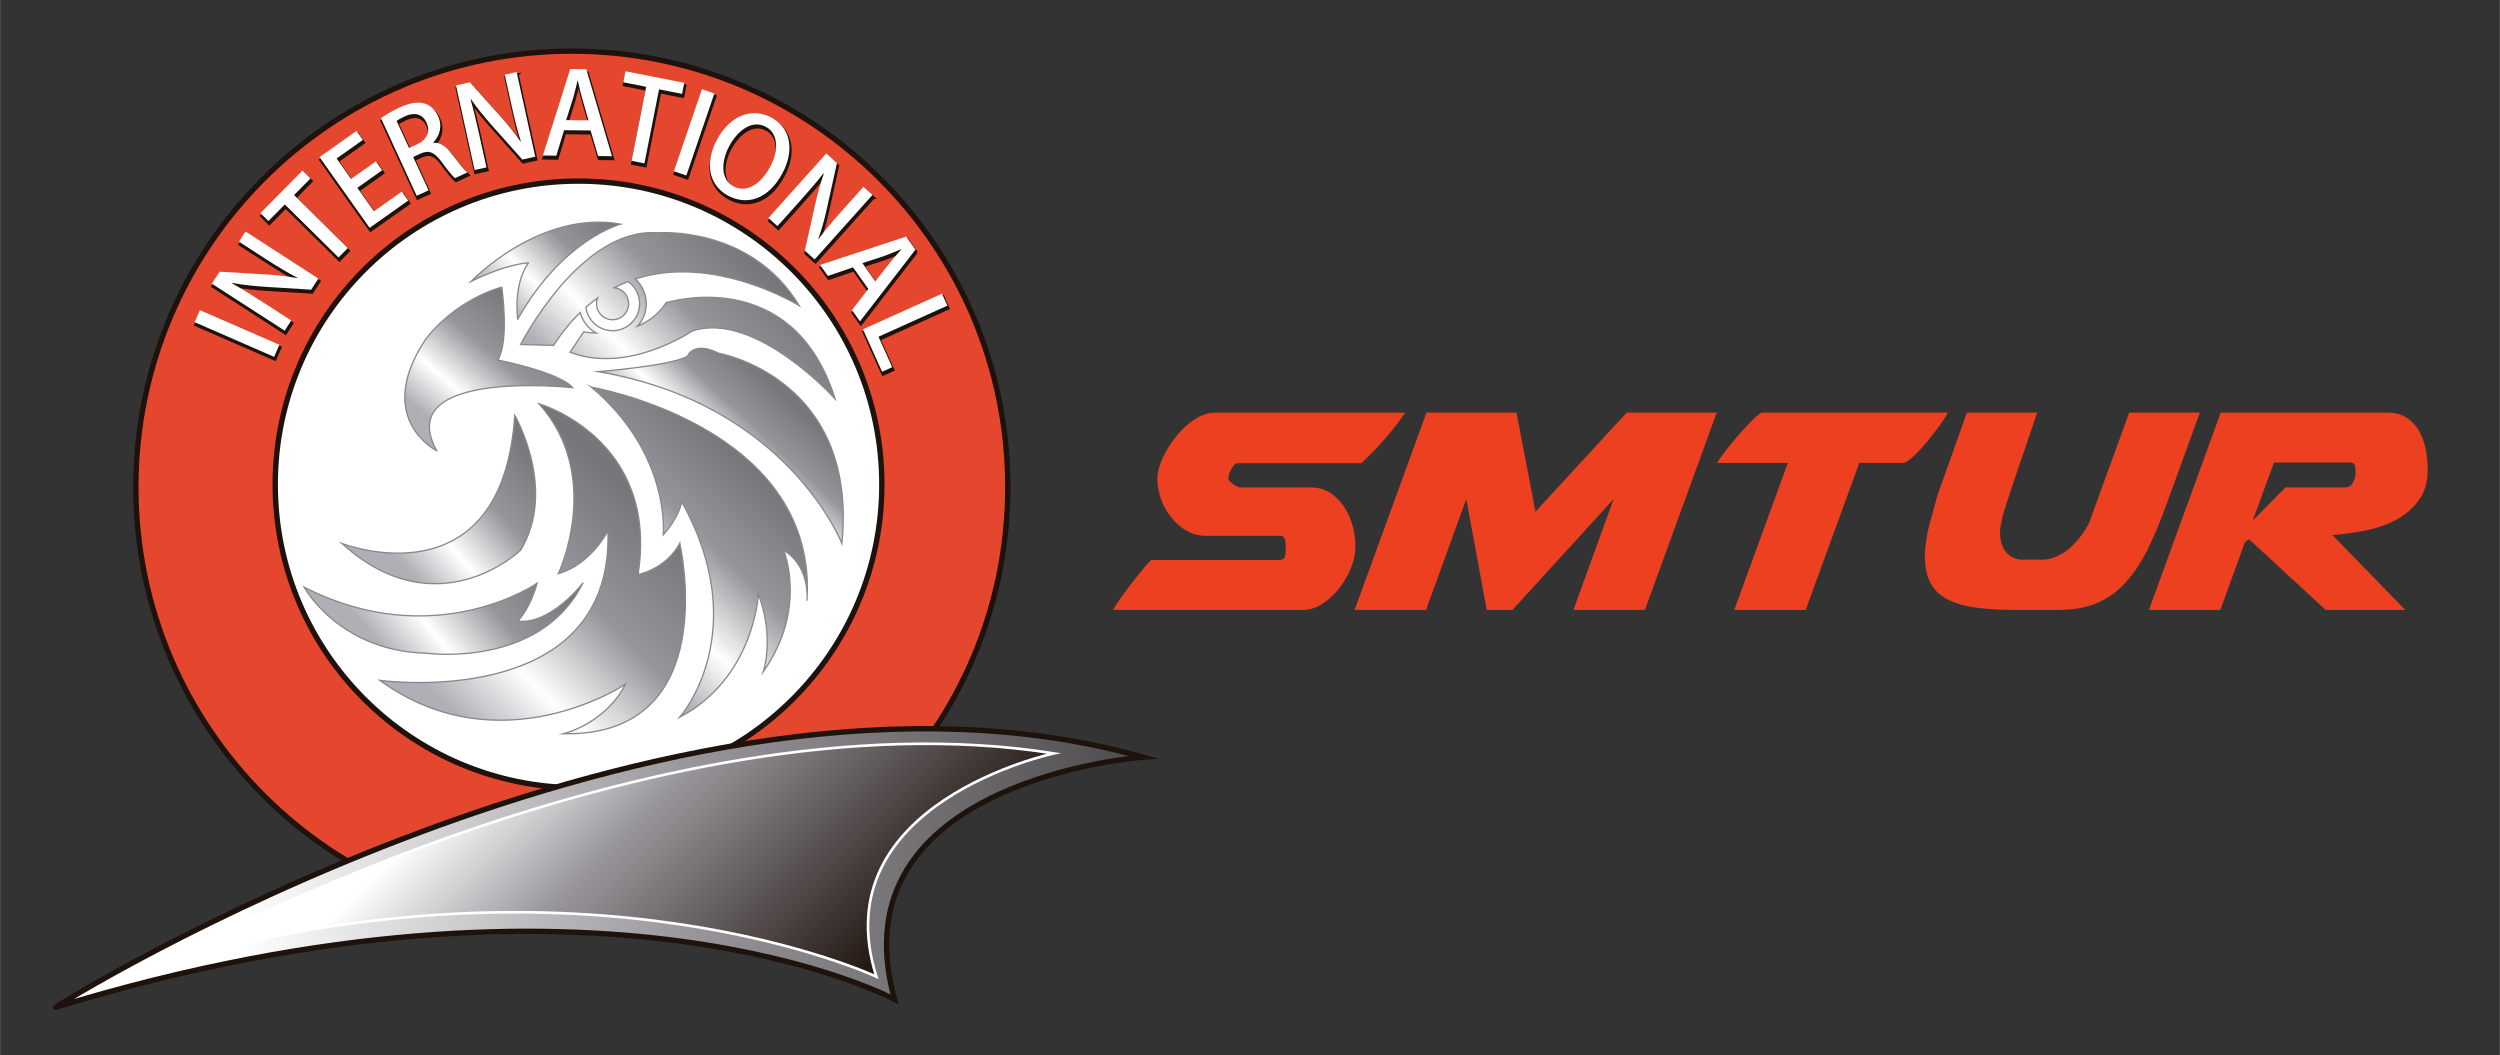 <?xml version="1.0" encoding="UTF-8"?>
<!DOCTYPE svg PUBLIC "-//W3C//DTD SVG 1.1//EN" "http://www.w3.org/Graphics/SVG/1.1/DTD/svg11.dtd">
<!-- Creator: CorelDRAW 2018 (64 Bit Versão de avaliação) -->
<svg xmlns="http://www.w3.org/2000/svg" xml:space="preserve" width="1000px" height="422px" version="1.1" shape-rendering="geometricPrecision" text-rendering="geometricPrecision" image-rendering="optimizeQuality" fill-rule="evenodd" clip-rule="evenodd"
viewBox="0 0 470.03 198.37"
 xmlns:xlink="http://www.w3.org/1999/xlink">
 <rect x="0" y="0" width="470.03" height="198.37" fill="#333333" stroke="none"/>
 <defs>
     <linearGradient id="id0" gradientUnits="userSpaceOnUse" x1="83.8" y1="82.66" x2="102.19" y2="60.85">
      <stop offset="0" stop-opacity="1" stop-color="#B0AFB5"/>
      <stop offset="0.039" stop-opacity="1" stop-color="#B0AFB5"/>
      <stop offset="0.302" stop-opacity="1" stop-color="white"/>
      <stop offset="0.631" stop-opacity="1" stop-color="#98959A"/>
      <stop offset="1" stop-opacity="1" stop-color="#77767B"/>
     </linearGradient>
     <linearGradient id="id1" gradientUnits="userSpaceOnUse" x1="92.89" y1="57.24" x2="112.33" y2="37.81">
      <stop offset="0" stop-opacity="1" stop-color="#B0AFB5"/>
      <stop offset="0.039" stop-opacity="1" stop-color="#B0AFB5"/>
      <stop offset="0.302" stop-opacity="1" stop-color="white"/>
      <stop offset="0.631" stop-opacity="1" stop-color="#98959A"/>
      <stop offset="1" stop-opacity="1" stop-color="#77767B"/>
     </linearGradient>
     <linearGradient id="id2" gradientUnits="userSpaceOnUse" x1="114.3" y1="80.93" x2="144.73" y2="51.82">
      <stop offset="0" stop-opacity="1" stop-color="#B0AFB5"/>
      <stop offset="0.039" stop-opacity="1" stop-color="#B0AFB5"/>
      <stop offset="0.302" stop-opacity="1" stop-color="white"/>
      <stop offset="0.631" stop-opacity="1" stop-color="#98959A"/>
      <stop offset="1" stop-opacity="1" stop-color="#77767B"/>
     </linearGradient>
     <linearGradient id="id3" gradientUnits="userSpaceOnUse" x1="130.86" y1="89.41" x2="146.34" y2="72.97">
      <stop offset="0" stop-opacity="1" stop-color="#B0AFB5"/>
      <stop offset="0.039" stop-opacity="1" stop-color="#B0AFB5"/>
      <stop offset="0.302" stop-opacity="1" stop-color="white"/>
      <stop offset="0.631" stop-opacity="1" stop-color="#98959A"/>
      <stop offset="1" stop-opacity="1" stop-color="#77767B"/>
     </linearGradient>
     <linearGradient id="id4" gradientUnits="userSpaceOnUse" x1="151.53" y1="112.78" x2="151.93" y2="112.37">
      <stop offset="0" stop-opacity="1" stop-color="#B0AFB5"/>
      <stop offset="0.039" stop-opacity="1" stop-color="#B0AFB5"/>
      <stop offset="0.302" stop-opacity="1" stop-color="white"/>
      <stop offset="0.631" stop-opacity="1" stop-color="#98959A"/>
      <stop offset="1" stop-opacity="1" stop-color="#77767B"/>
     </linearGradient>
     <linearGradient id="id5" gradientUnits="userSpaceOnUse" x1="109.96" y1="116.97" x2="139.55" y2="86.33">
      <stop offset="0" stop-opacity="1" stop-color="#B0AFB5"/>
      <stop offset="0.039" stop-opacity="1" stop-color="#B0AFB5"/>
      <stop offset="0.302" stop-opacity="1" stop-color="white"/>
      <stop offset="0.631" stop-opacity="1" stop-color="#98959A"/>
      <stop offset="1" stop-opacity="1" stop-color="#77767B"/>
     </linearGradient>
     <linearGradient id="id6" gradientUnits="userSpaceOnUse" x1="78.78" y1="130.63" x2="117.06" y2="91.49">
      <stop offset="0" stop-opacity="1" stop-color="#B0AFB5"/>
      <stop offset="0.039" stop-opacity="1" stop-color="#B0AFB5"/>
      <stop offset="0.302" stop-opacity="1" stop-color="white"/>
      <stop offset="0.631" stop-opacity="1" stop-color="#98959A"/>
      <stop offset="1" stop-opacity="1" stop-color="#77767B"/>
     </linearGradient>
     <linearGradient id="id7" gradientUnits="userSpaceOnUse" x1="70.03" y1="121.73" x2="97.04" y2="99.28">
      <stop offset="0" stop-opacity="1" stop-color="#B0AFB5"/>
      <stop offset="0.039" stop-opacity="1" stop-color="#B0AFB5"/>
      <stop offset="0.302" stop-opacity="1" stop-color="white"/>
      <stop offset="0.631" stop-opacity="1" stop-color="#98959A"/>
      <stop offset="1" stop-opacity="1" stop-color="#77767B"/>
     </linearGradient>
     <linearGradient id="id8" gradientUnits="userSpaceOnUse" x1="72.11" y1="103.85" x2="97.53" y2="81.64">
      <stop offset="0" stop-opacity="1" stop-color="#B0AFB5"/>
      <stop offset="0.039" stop-opacity="1" stop-color="#B0AFB5"/>
      <stop offset="0.302" stop-opacity="1" stop-color="white"/>
      <stop offset="0.631" stop-opacity="1" stop-color="#98959A"/>
      <stop offset="1" stop-opacity="1" stop-color="#77767B"/>
     </linearGradient>
     <linearGradient id="id9" gradientUnits="userSpaceOnUse" x1="10.82" y1="163.15" x2="214.9" y2="163.15">
      <stop offset="0" stop-opacity="1" stop-color="white"/>
      <stop offset="0.169" stop-opacity="1" stop-color="white"/>
      <stop offset="0.588" stop-opacity="1" stop-color="#98959A"/>
      <stop offset="1" stop-opacity="1" stop-color="#4D4B4D"/>
     </linearGradient>
     <linearGradient id="id10" gradientUnits="userSpaceOnUse" x1="82.51" y1="129.39" x2="150.74" y2="197.75">
      <stop offset="0" stop-opacity="1" stop-color="white"/>
      <stop offset="0.169" stop-opacity="1" stop-color="white"/>
      <stop offset="0.459" stop-opacity="1" stop-color="#98959A"/>
      <stop offset="1" stop-opacity="1" stop-color="#1E120D"/>
     </linearGradient>
 </defs>
 <g id="Camada_x0020_1">
  <g id="_2225809304896">
   <path fill="#ED4021" fill-rule="nonzero" d="M241.73 102.92l0 -0.42c0,-0.38 -0.06,-0.75 -0.19,-1.15 -0.14,-0.4 -0.4,-0.6 -0.78,-0.6l-13.98 0c-1.41,0 -2.66,-0.33 -3.79,-1.01 -1.13,-0.67 -2.09,-1.55 -2.9,-2.6 -0.81,-1.05 -1.45,-2.2 -1.87,-3.47 -0.41,-1.25 -0.63,-2.48 -0.63,-3.69 0,-1.13 0.34,-2.4 0.99,-3.83 0.66,-1.41 1.49,-2.76 2.52,-4.04 1.01,-1.29 2.18,-2.37 3.49,-3.24 1.31,-0.85 2.62,-1.29 3.93,-1.29l35.69 0c-1.07,1.59 -2.3,3.18 -3.67,4.76 -1.37,1.59 -2.9,3.18 -4.58,4.76l-23.11 0c-0.5,0 -0.94,0.36 -1.31,1.06 -0.38,0.69 -0.58,1.27 -0.58,1.68l0 0.34c0,0.06 0.1,0.16 0.28,0.32 0.18,0.16 0.32,0.29 0.42,0.39 0.19,0.18 0.47,0.36 0.83,0.52 0.34,0.16 0.53,0.24 0.57,0.24l13.3 0c1.48,0 2.77,0.35 3.84,1.09 1.08,0.73 1.95,1.65 2.64,2.74 0.68,1.09 1.17,2.28 1.51,3.53 0.32,1.25 0.48,2.42 0.48,3.49l0 0.42c0,1.21 -0.28,2.52 -0.84,3.88 -0.55,1.37 -1.28,2.64 -2.2,3.81 -0.91,1.17 -1.96,2.15 -3.15,2.92 -1.19,0.77 -2.42,1.15 -3.67,1.15l-35.69 0c0.22,-0.46 0.69,-1.21 1.43,-2.24 0.73,-1.03 1.5,-2.06 2.32,-3.12 0.81,-1.05 1.56,-1.98 2.26,-2.79 0.69,-0.82 1.11,-1.23 1.25,-1.23l23.81 0c0.69,0 1.11,-0.22 1.23,-0.64 0.09,-0.41 0.15,-0.85 0.15,-1.33l0 -0.41zm67.54 11.76l13.51 -37.1 -16.93 0 -17.16 18.63 -3.57 -18.63 -16.92 0 -13.51 37.1 13.43 0 7.56 -20.85 3.85 20.85 4.84 0 19.02 -20.85 -7.56 20.85 13.44 0zm16.8 0l13.43 0 10.08 -27.63 8.27 0c0.38,0 0.97,-0.38 1.79,-1.14 0.81,-0.73 1.64,-1.62 2.52,-2.65 0.85,-1.04 1.66,-2.07 2.44,-3.12 0.77,-1.05 1.31,-1.9 1.64,-2.56l-35.07 0c-0.66,0.42 -1.43,1.11 -2.34,2.07 -0.92,0.97 -1.81,1.96 -2.66,2.97 -0.86,1.03 -1.61,1.97 -2.22,2.8 -0.64,0.85 -0.98,1.37 -1.04,1.55l0 0.08 13.24 0 -10.08 27.63zm38.21 -21.56l5.53 -15.54 13.22 0c-1.63,4.76 -2.88,8.45 -3.77,11.09 -0.9,2.64 -1.55,4.62 -1.97,5.91 -0.41,1.31 -0.67,2.15 -0.77,2.48 -0.1,0.36 -0.14,0.62 -0.14,0.76 -0.22,0.93 -0.34,1.66 -0.34,2.24 0,1.63 0.4,2.9 1.19,3.81 0.8,0.91 1.85,1.37 3.14,1.37l3.43 0c1.13,0 2.16,-0.24 3.13,-0.72 0.96,-0.45 1.81,-1.05 2.54,-1.74 0.74,-0.7 1.39,-1.45 1.97,-2.24 0.55,-0.8 0.99,-1.51 1.33,-2.17l7.56 -20.79 13.29 0 -6.29 17.3c-1.17,3.22 -2.36,6.05 -3.57,8.49 -1.21,2.44 -2.6,4.51 -4.13,6.19 -1.55,1.69 -3.31,2.96 -5.32,3.81 -2,0.87 -4.42,1.31 -7.22,1.31l-8.19 0c-3.27,0 -5.99,-0.18 -8.15,-0.55 -2.17,-0.38 -3.91,-0.98 -5.2,-1.79 -1.31,-0.81 -2.24,-1.88 -2.8,-3.19 -0.57,-1.29 -0.85,-2.88 -0.85,-4.77 0,-0.49 0.04,-1.03 0.12,-1.6 0.06,-0.56 0.14,-1.15 0.24,-1.81 0.21,-1.21 0.51,-2.44 0.87,-3.65 0.34,-1.21 0.73,-2.62 1.15,-4.2zm39.76 21.56l13.43 0 4.62 -12.74 0.77 -0.55 14.41 13.29 14.97 0 -13.7 -14.07c1.86,-0.13 3.86,-0.41 5.99,-0.81 2.12,-0.4 4.04,-1.05 5.81,-1.96 1.75,-0.89 3.19,-2.12 4.36,-3.67 1.18,-1.53 1.75,-3.49 1.75,-5.87 0,-1.08 -0.1,-2.25 -0.32,-3.52 -0.22,-1.25 -0.59,-2.42 -1.15,-3.49 -0.55,-1.07 -1.33,-1.96 -2.34,-2.66 -1.01,-0.69 -2.3,-1.05 -3.89,-1.05l-31.2 0 -13.51 37.1zm38.84 -25.61c0,0.46 -0.16,1.01 -0.46,1.63 -0.29,0.63 -0.81,0.95 -1.5,0.95l-11.21 0 -6.15 6.23 3.99 -10.91 14.06 0c0.58,0 0.93,0.11 1.07,0.37 0.14,0.26 0.2,0.58 0.2,0.96l0 0.77z"/>
   <rect fill="none" width="470.03" height="198.37"/>
   <g>
    <path fill="white" fill-rule="nonzero" d="M167.23 90.83c0,32.46 -26.31,58.77 -58.77,58.77 -32.45,0 -58.76,-26.31 -58.76,-58.77 0,-32.45 26.31,-58.76 58.76,-58.76 32.46,0 58.77,26.31 58.77,58.76z"/>
    <path fill="#E4472D" fill-rule="nonzero" d="M108.76 148.12c-31.5,0 -57.03,-25.54 -57.03,-57.03 0,-31.5 25.53,-57.04 57.03,-57.04 31.49,0 57.03,25.54 57.03,57.04 0,31.49 -25.54,57.03 -57.03,57.03zm-1.26 -138.51c-45.28,0 -81.98,36.7 -81.98,81.98 0,45.27 36.7,81.98 81.98,81.98 45.28,0 81.98,-36.71 81.98,-81.98 0,-45.28 -36.7,-81.98 -81.98,-81.98z"/>
    <path fill="none" fill-rule="nonzero" stroke="#1E120D" stroke-width="1.01" stroke-miterlimit="10" d="M108.76 148.12c-31.5,0 -57.03,-25.54 -57.03,-57.03 0,-31.5 25.53,-57.04 57.03,-57.04 31.49,0 57.03,25.54 57.03,57.04 0,31.49 -25.54,57.03 -57.03,57.03zm-1.26 -138.51c-45.28,0 -81.98,36.7 -81.98,81.98 0,45.27 36.7,81.98 81.98,81.98 45.28,0 81.98,-36.71 81.98,-81.98 0,-45.28 -36.7,-81.98 -81.98,-81.98z"/>
    <path fill="url(#id0)" d="M79.87 64c-9.64,14.82 2.22,20.75 2.22,20.75 -8.52,-15.57 25.58,-11.86 25.58,-11.86l0 0c-2.6,-2.96 -14.09,-5.19 -14.09,-5.19l0 0c2.23,-3.7 0.74,-13.71 0.74,-13.71l0 0c-9.54,2.82 -14.45,10.01 -14.45,10.01l0 0z"/>
    <path fill="none" fill-rule="nonzero" stroke="#89878C" stroke-width="0.25" stroke-miterlimit="10" d="M82.09 84.75c-8.52,-15.57 25.57,-11.86 25.57,-11.86 -2.59,-2.96 -14.08,-5.19 -14.08,-5.19 2.23,-3.7 0.74,-13.71 0.74,-13.71 -9.54,2.82 -14.45,10.01 -14.45,10.01 -9.64,14.82 2.22,20.75 2.22,20.75z"/>
    <path fill="url(#id1)" d="M88.56 52.91c7.11,-3.47 10.77,-3.47 10.77,-3.47l0 0c-2.93,4.2 -2.01,10.59 -2.01,10.59l0 0c8.39,-14.97 19.34,-17.89 19.34,-17.89l0 0c-1.39,-0.25 -2.77,-0.37 -4.11,-0.37l0 0c-13.31,0 -23.99,11.14 -23.99,11.14l0 0z"/>
    <path fill="none" fill-rule="nonzero" stroke="#89878C" stroke-width="0.25" stroke-miterlimit="10" d="M97.32 60.03c8.39,-14.97 19.34,-17.89 19.34,-17.89 -15.14,-2.74 -28.1,10.77 -28.1,10.77 7.11,-3.47 10.77,-3.47 10.77,-3.47 -2.93,4.2 -2.01,10.59 -2.01,10.59z"/>
    <path fill="url(#id2)" d="M97.86 64.77l6.21 0.19c1.56,-2.44 3.24,-4.49 5,-6.19l0 0c0.45,1.65 1.55,3.04 3.02,3.86l0 0c-1.43,-0.06 -2.36,-0.23 -2.36,-0.23l0 0 -2.56 3.83c10.96,4.2 23,-4.01 23,-4.01l0 0c11.87,-3.84 26.83,12.77 26.83,12.77 -8.03,-25.55 -31.76,-18.07 -31.76,-18.07l0 0c-1.45,2.21 -3.39,3.58 -5.4,4.43l0 0c1.02,-1.12 1.65,-2.61 1.65,-4.25l0 0c0,-1.84 -0.79,-3.49 -2.05,-4.65l0 0c15,-4.83 30.81,5.02 30.81,5.02l0 0c-9.13,-15.15 -26.65,-13.69 -26.65,-13.69l0 0c-0.35,-0.02 -0.69,-0.04 -1.04,-0.04l0 0c-13.92,0 -24.7,21.03 -24.7,21.03zm20.32 -7.67c0,-1.56 -1.18,-2.84 -2.69,-3l0 0c0.85,-0.44 1.71,-0.82 2.58,-1.16l0 0c1.31,0.92 2.17,2.44 2.17,4.16l0 0c0,2.8 -2.28,5.08 -5.08,5.08l0 0c-2.57,0 -4.69,-1.92 -5.02,-4.4l0 0c0.72,-0.63 1.46,-1.22 2.2,-1.75l0 0c-0.12,0.34 -0.2,0.69 -0.2,1.07l0 0c0,1.67 1.35,3.02 3.02,3.02l0 0c1.67,0 3.02,-1.35 3.02,-3.02l0 0z"/>
    <path fill="none" fill-rule="nonzero" stroke="#89878C" stroke-width="0.25" stroke-miterlimit="10" d="M120.24 57.1c0,2.8 -2.28,5.08 -5.08,5.08 -2.57,0 -4.69,-1.92 -5.02,-4.4 0.72,-0.64 1.46,-1.22 2.2,-1.75 -0.12,0.34 -0.2,0.69 -0.2,1.07 0,1.67 1.36,3.02 3.02,3.02 1.67,0 3.02,-1.35 3.02,-3.02 0,-1.56 -1.18,-2.84 -2.69,-3 0.85,-0.44 1.71,-0.82 2.57,-1.16 1.32,0.92 2.18,2.44 2.18,4.16zm-22.37 7.67l6.2 0.18c1.56,-2.43 3.24,-4.48 5,-6.18 0.45,1.65 1.55,3.04 3.02,3.86 -1.43,-0.06 -2.36,-0.23 -2.36,-0.23l-2.56 3.83c10.96,4.2 23,-4.01 23,-4.01 11.87,-3.84 26.83,12.77 26.83,12.77 -8.03,-25.55 -31.76,-18.07 -31.76,-18.07 -1.45,2.21 -3.39,3.58 -5.4,4.43 1.02,-1.12 1.65,-2.61 1.65,-4.25 0,-1.84 -0.79,-3.49 -2.05,-4.65 15,-4.83 30.81,5.02 30.81,5.02 -9.13,-15.15 -26.65,-13.69 -26.65,-13.69 -14.42,-1.09 -25.73,20.99 -25.73,20.99z"/>
    <path fill="url(#id3)" d="M129.26 66.96c-2.92,1.83 -16.79,2.92 -16.79,2.92l0 0c35.59,6.03 45.81,32.31 45.81,32.31l0 0c3.1,-31.21 -23.18,-35.77 -23.18,-35.77l0 0c-1.37,-0.69 -2.44,-0.93 -3.26,-0.93 -2.03,0 -2.58,1.47 -2.58,1.47l0 0z"/>
    <path fill="none" fill-rule="nonzero" stroke="#89878C" stroke-width="0.25" stroke-miterlimit="10" d="M135.1 66.42c-4.75,-2.38 -5.84,0.54 -5.84,0.54 -2.92,1.83 -16.79,2.92 -16.79,2.92 35.59,6.03 45.81,32.31 45.81,32.31 3.1,-31.21 -23.18,-35.77 -23.18,-35.77z"/>
    <path fill="url(#id4)" d="M151.71 112.96l0 0c0.02,-0.26 0.02,-0.51 0.04,-0.77 -0.01,0.47 -0.04,0.76 -0.04,0.77z"/>
    <path fill="none" fill-rule="nonzero" stroke="#89878C" stroke-width="0.25" stroke-miterlimit="10" d="M151.75 112.19c-0.02,0.26 -0.02,0.51 -0.04,0.77 0,0 0.03,-0.29 0.04,-0.77z"/>
    <path fill="url(#id5)" d="M124.7 100.55c3.1,-3.47 3.46,-6.21 3.46,-6.21l0 0c13.69,24.64 -0.36,40.52 -0.36,40.52l0 0c14.05,-7.48 14.78,-23.18 14.78,-23.18l0 0c3.11,8.4 0.92,14.6 0.92,14.6l0 0c8.39,-11.86 3.83,-22.81 3.83,-22.81l0 0c4.03,2.44 4.43,6.93 4.42,8.72l0 0c1.47,-32.2 -40.56,-39.39 -40.56,-39.39 14.97,12.6 13.51,27.75 13.51,27.75l0 0z"/>
    <path fill="none" fill-rule="nonzero" stroke="#89878C" stroke-width="0.25" stroke-miterlimit="10" d="M111.19 72.8c14.97,12.6 13.51,27.75 13.51,27.75 3.1,-3.47 3.46,-6.21 3.46,-6.21 13.69,24.64 -0.36,40.52 -0.36,40.52 14.05,-7.48 14.78,-23.18 14.78,-23.18 3.11,8.4 0.92,14.6 0.92,14.6 8.39,-11.86 3.83,-22.81 3.83,-22.81 4.03,2.44 4.43,6.93 4.42,8.72 1.47,-32.2 -40.56,-39.39 -40.56,-39.39z"/>
    <path fill="url(#id6)" d="M104.98 107.85c6.03,-1.64 9.31,-8.03 9.31,-8.03l0 0c1.1,34.13 -42.89,28.11 -42.89,28.11l0 0c22.63,16.42 46.18,0.73 46.18,0.73l0 0c-3.84,7.48 -11.68,9.31 -11.68,9.31l0 0c30.3,0.54 21.9,-35.78 21.9,-35.78l0 0c-2.74,4.93 -7.85,5.84 -7.85,5.84l0 0c4.02,-25.55 -18.62,-32.12 -18.62,-32.12l0 0c12.23,13.69 3.65,31.94 3.65,31.94l0 0z"/>
    <path fill="none" fill-rule="nonzero" stroke="#89878C" stroke-width="0.25" stroke-miterlimit="10" d="M127.8 102.19c-2.74,4.93 -7.85,5.84 -7.85,5.84 4.02,-25.55 -18.62,-32.12 -18.62,-32.12 12.23,13.69 3.65,31.94 3.65,31.94 6.03,-1.64 9.31,-8.03 9.31,-8.03 1.1,34.13 -42.89,28.11 -42.89,28.11 22.63,16.42 46.18,0.73 46.18,0.73 -3.84,7.48 -11.68,9.31 -11.68,9.31 30.3,0.54 21.9,-35.78 21.9,-35.78z"/>
    <path fill="url(#id7)" d="M97.32 116.79c0,0 2.19,-2.01 3.65,-7.12 0,0 -19.17,13.33 -43.81,0.73 0,0 6.57,12.05 23,12.42l0 0c0,0 21.36,2.92 29.39,-13.15 0,0 -6.03,7.85 -12.23,7.12l0 0z"/>
    <path fill="none" fill-rule="nonzero" stroke="#89878C" stroke-width="0.25" stroke-miterlimit="10" d="M109.55 109.67c0,0 -6.03,7.85 -12.23,7.12 0,0 2.19,-2.01 3.65,-7.12 0,0 -19.17,13.33 -43.81,0.73 0,0 6.57,12.05 23,12.42 0,0 21.36,2.92 29.39,-13.15z"/>
    <path fill="url(#id8)" d="M64.28 102.19c17.89,16.24 33.58,1.28 33.58,1.28l0 0c6.94,-11.5 -1.09,-25.37 -1.09,-25.37l0 0c-2.37,35.77 -32.49,24.09 -32.49,24.09z"/>
    <path fill="none" fill-rule="nonzero" stroke="#89878C" stroke-width="0.25" stroke-miterlimit="10" d="M97.86 103.47c6.94,-11.5 -1.09,-25.37 -1.09,-25.37 -2.37,35.77 -32.49,24.09 -32.49,24.09 17.89,16.24 33.58,1.28 33.58,1.28z"/>
    <polygon fill="#1E120D" fill-rule="nonzero" points="51.69,67.6 52.68,65.33 37.74,58.82 36.75,61.08 "/>
    <polygon fill="none" fill-rule="nonzero" stroke="#1E120D" stroke-width="0.5" stroke-miterlimit="10" points="51.69,67.59 52.68,65.33 37.74,58.82 36.75,61.08 "/>
    <path fill="#1E120D" fill-rule="nonzero" d="M46.32 44.05l-1.24 1.91 5.05 3.26c2.18,1.41 3.97,2.49 5.93,3.53l-0.01 0.06c-1.83,-0.34 -3.91,-0.59 -5.96,-0.7l-8.65 -0.52 -1.46 2.26 13.69 8.84 1.24 -1.91 -5.12 -3.31c-2.4,-1.55 -4.19,-2.66 -6,-3.67l0.03 -0.09c1.95,0.38 4.09,0.59 6.11,0.73l8.73 0.54 1.35 -2.09 -13.69 -8.84z"/>
    <path fill="none" fill-rule="nonzero" stroke="#1E120D" stroke-width="0.5" stroke-miterlimit="10" d="M46.32 44.04l-1.24 1.92 5.05 3.26c2.18,1.41 3.97,2.49 5.93,3.53l-0.01 0.06c-1.83,-0.34 -3.91,-0.59 -5.96,-0.7l-8.65 -0.52 -1.46 2.26 13.69 8.84 1.24 -1.91 -5.12 -3.31c-2.4,-1.55 -4.19,-2.66 -6,-3.67l0.03 -0.08c1.95,0.36 4.09,0.58 6.11,0.72l8.72 0.54 1.36 -2.09 -13.69 -8.85z"/>
    <polygon fill="#1E120D" fill-rule="nonzero" points="57.03,32.58 49.12,40.6 50.61,42.08 53.7,38.95 63.8,48.92 65.53,47.16 55.43,37.19 58.53,34.06 "/>
    <polygon fill="none" fill-rule="nonzero" stroke="#1E120D" stroke-width="0.5" stroke-miterlimit="10" points="57.03,32.58 49.12,40.6 50.62,42.08 53.7,38.95 63.8,48.92 65.53,47.16 55.44,37.2 58.53,34.06 "/>
    <polygon fill="#1E120D" fill-rule="nonzero" points="75.7,36.54 70.46,40.24 67.34,35.83 72,32.53 70.82,30.86 66.15,34.16 63.43,30.31 68.37,26.82 67.18,25.13 60.22,30.05 69.64,43.36 76.89,38.22 "/>
    <polygon fill="none" fill-rule="nonzero" stroke="#1E120D" stroke-width="0.5" stroke-miterlimit="10" points="75.7,36.54 70.46,40.24 67.34,35.82 72,32.53 70.82,30.86 66.16,34.16 63.44,30.31 68.37,26.82 67.18,25.13 60.23,30.05 69.64,43.35 76.89,38.22 "/>
    <path fill="#1E120D" fill-rule="nonzero" d="M81.58 27.32c1.24,-1.24 1.8,-3.08 0.93,-4.98 -0.55,-1.19 -1.43,-2.03 -2.52,-2.35 -1.31,-0.41 -2.83,-0.13 -4.76,0.76 -1.33,0.61 -2.59,1.35 -3.46,1.97l6.73 14.6 2.22 -1.02 -2.88 -6.27 1.35 -0.62c1.57,-0.73 2.63,-0.3 3.94,1.48 1.21,1.66 2.16,2.79 2.57,3.12l2.32 -1.07c-0.55,-0.42 -1.62,-1.79 -2.96,-3.52 -1.07,-1.4 -2.17,-2.16 -3.46,-2.06l-0.02 -0.04zm-4.52 1.02l-2.34 -5.09c0.23,-0.2 0.75,-0.5 1.51,-0.85 1.6,-0.74 3.26,-0.7 4.14,1.21 0.73,1.59 0.06,3.18 -1.8,4.04l-1.51 0.69z"/>
    <path fill="none" fill-rule="nonzero" stroke="#1E120D" stroke-width="0.5" stroke-miterlimit="10" d="M81.58 27.32c1.24,-1.25 1.8,-3.08 0.93,-4.97 -0.55,-1.2 -1.43,-2.04 -2.52,-2.36 -1.31,-0.41 -2.82,-0.13 -4.76,0.76 -1.34,0.61 -2.59,1.35 -3.46,1.96l6.73 14.61 2.22 -1.02 -2.88 -6.27 1.35 -0.62c1.57,-0.73 2.63,-0.3 3.95,1.49 1.2,1.65 2.15,2.78 2.56,3.11l2.32 -1.07c-0.55,-0.43 -1.62,-1.79 -2.96,-3.52 -1.07,-1.4 -2.17,-2.16 -3.46,-2.06l-0.02 -0.04zm-4.52 1.03l-2.34 -5.09c0.24,-0.21 0.75,-0.51 1.51,-0.86 1.6,-0.74 3.26,-0.71 4.14,1.21 0.73,1.59 0.06,3.19 -1.8,4.04l-1.51 0.7z"/>
    <path fill="#1E120D" fill-rule="nonzero" d="M97.28 14.06l-2.22 0.49 1.29 5.87c0.55,2.53 1.07,4.56 1.73,6.68l-0.06 0.04c-1.06,-1.54 -2.35,-3.18 -3.74,-4.7l-5.77 -6.45 -2.63 0.58 3.5 15.91 2.23 -0.49 -1.31 -5.95c-0.61,-2.79 -1.11,-4.84 -1.68,-6.83l0.08 -0.04c1.12,1.64 2.49,3.29 3.83,4.81l5.82 6.53 2.43 -0.53 -3.5 -15.92z"/>
    <path fill="none" fill-rule="nonzero" stroke="#1E120D" stroke-width="0.5" stroke-miterlimit="10" d="M97.28 14.06l-2.22 0.49 1.29 5.87c0.56,2.53 1.07,4.56 1.73,6.68l-0.06 0.04c-1.06,-1.54 -2.35,-3.17 -3.74,-4.7l-5.78 -6.45 -2.62 0.58 3.5 15.91 2.23 -0.49 -1.31 -5.95c-0.61,-2.79 -1.11,-4.84 -1.68,-6.83l0.08 -0.04c1.12,1.63 2.49,3.3 3.83,4.81l5.82 6.53 2.43 -0.54 -3.5 -15.91z"/>
    <path fill="#1E120D" fill-rule="nonzero" d="M110.38 13.53l-3.02 -0.03 -5.15 16.25 2.54 0.03 1.45 -4.78 4.98 0.04 1.43 4.81 2.6 0.03 -4.83 -16.35zm-3.78 9.57l1.35 -4.26c0.28,-1 0.55,-2.19 0.79,-3.19l0.05 0c0.22,1 0.48,2.15 0.77,3.23l1.24 4.26 -4.2 -0.04z"/>
    <path fill="none" fill-rule="nonzero" stroke="#1E120D" stroke-width="0.5" stroke-miterlimit="10" d="M110.38 13.54l-3.02 -0.03 -5.15 16.24 2.54 0.03 1.45 -4.78 4.98 0.05 1.43 4.8 2.6 0.03 -4.83 -16.34zm-3.78 9.57l1.34 -4.27c0.29,-1 0.56,-2.19 0.8,-3.19l0.04 0c0.23,1 0.49,2.16 0.78,3.22l1.24 4.28 -4.2 -0.04z"/>
    <polygon fill="#1E120D" fill-rule="nonzero" points="128.8,16.1 117.75,13.91 117.34,15.98 121.65,16.83 118.89,30.75 121.32,31.23 124.07,17.31 128.39,18.16 "/>
    <polygon fill="none" fill-rule="nonzero" stroke="#1E120D" stroke-width="0.5" stroke-miterlimit="10" points="128.8,16.1 117.75,13.91 117.34,15.98 121.64,16.83 118.89,30.75 121.32,31.23 124.07,17.31 128.39,18.17 "/>
    <polygon fill="#1E120D" fill-rule="nonzero" points="126.86,32.71 129.2,33.51 134.46,18.09 132.12,17.29 "/>
    <polygon fill="none" fill-rule="nonzero" stroke="#1E120D" stroke-width="0.5" stroke-miterlimit="10" points="126.86,32.71 129.2,33.51 134.46,18.09 132.12,17.29 "/>
    <path fill="#1E120D" fill-rule="nonzero" d="M145.19 22.62c-3.68,-1.98 -7.78,-0.38 -10.22,4.14 -2.34,4.33 -1.59,8.56 2.06,10.53 3.49,1.88 7.53,0.8 10.22,-4.19 2.23,-4.12 1.74,-8.43 -2.06,-10.48zm-1.04 1.74c2.57,1.39 2.26,4.85 0.78,7.58 -1.65,3.06 -4.35,4.97 -6.86,3.61 -2.48,-1.33 -2.35,-4.7 -0.79,-7.61 1.52,-2.81 4.23,-5.01 6.87,-3.58z"/>
    <path fill="none" fill-rule="nonzero" stroke="#1E120D" stroke-width="0.5" stroke-miterlimit="10" d="M145.19 22.62c-3.68,-1.98 -7.79,-0.38 -10.22,4.14 -2.34,4.33 -1.59,8.56 2.06,10.53 3.49,1.88 7.53,0.8 10.22,-4.19 2.23,-4.12 1.74,-8.43 -2.06,-10.48zm-1.04 1.74c2.57,1.39 2.25,4.85 0.78,7.58 -1.65,3.06 -4.35,4.97 -6.86,3.61 -2.48,-1.33 -2.35,-4.7 -0.79,-7.61 1.52,-2.81 4.23,-5.01 6.87,-3.58z"/>
    <path fill="#1E120D" fill-rule="nonzero" d="M164.2 37.16l-1.7 -1.52 -4.01 4.47c-1.73,1.94 -3.08,3.54 -4.42,5.31l-0.06 -0.02c0.63,-1.76 1.21,-3.77 1.63,-5.78l1.87 -8.46 -2 -1.79 -10.88 12.13 1.7 1.52 4.07 -4.53c1.9,-2.13 3.28,-3.73 4.56,-5.35l0.08 0.04c-0.67,1.86 -1.22,3.94 -1.67,5.92l-1.9 8.53 1.85 1.66 10.88 -12.13z"/>
    <path fill="none" fill-rule="nonzero" stroke="#1E120D" stroke-width="0.5" stroke-miterlimit="10" d="M164.2 37.16l-1.7 -1.52 -4.01 4.47c-1.73,1.94 -3.08,3.53 -4.41,5.31l-0.07 -0.02c0.63,-1.76 1.2,-3.77 1.64,-5.78l1.86 -8.46 -2 -1.79 -10.88 12.13 1.7 1.52 4.07 -4.53c1.9,-2.13 3.28,-3.73 4.56,-5.35l0.08 0.04c-0.67,1.86 -1.22,3.94 -1.67,5.91l-1.9 8.54 1.85 1.66 10.88 -12.13z"/>
    <path fill="#1E120D" fill-rule="nonzero" d="M172.27 47.46l-1.74 -2.47 -16.19 5.34 1.47 2.07 4.72 -1.62 2.88 4.07 -3.06 3.97 1.5 2.12 10.42 -13.48zm-9.97 2.54l4.25 -1.41c0.97,-0.36 2.09,-0.84 3.05,-1.22l0.02 0.03c-0.68,0.77 -1.46,1.66 -2.16,2.52l-2.74 3.5 -2.42 -3.42z"/>
    <path fill="none" fill-rule="nonzero" stroke="#1E120D" stroke-width="0.5" stroke-miterlimit="10" d="M172.27 47.46l-1.75 -2.47 -16.18 5.34 1.47 2.07 4.72 -1.62 2.88 4.07 -3.06 3.97 1.5 2.12 10.42 -13.48zm-9.97 2.54l4.25 -1.41c0.97,-0.36 2.09,-0.84 3.05,-1.22l0.02 0.03c-0.68,0.77 -1.46,1.66 -2.16,2.52l-2.74 3.5 -2.42 -3.42z"/>
    <polygon fill="#1E120D" fill-rule="nonzero" points="167.9,69.55 165.32,63.82 178.27,57.98 177.26,55.73 162.4,62.43 166,70.41 "/>
    <polygon fill="none" fill-rule="nonzero" stroke="#1E120D" stroke-width="0.5" stroke-miterlimit="10" points="167.9,69.55 165.32,63.82 178.27,57.98 177.26,55.73 162.4,62.43 166,70.41 "/>
    <path fill="url(#id9)" d="M62.12 163.21c-31.09,13.15 -52.06,26.3 -51.67,26.19l0 0c102.37,-31.25 157.73,-1.49 157.73,-1.49l0 0c-11.52,-41.34 46.72,-45.54 46.72,-45.54l0 0c-13.2,-3.75 -27.01,-5.35 -40.96,-5.35 -39.9,0 -80.87,13.1 -111.82,26.19l0 0z"/>
    <path fill="none" fill-rule="nonzero" stroke="#1E120D" stroke-width="1.01" stroke-miterlimit="10" d="M10.45 189.4c-0.9,0.27 115.47,-72.32 204.45,-47.03 0,0 -58.24,4.2 -46.72,45.54 0,0 -55.36,-29.76 -157.73,1.49"/>
    <path fill="url(#id10)" d="M75.95 160.52c-27.33,10.38 -45.8,20.76 -45.46,20.66l0 0c80.02,-23.07 134.27,2.46 134.27,2.46 -10.31,-32.65 33.38,-41.98 33.38,-41.98l0 0c-7.9,-1.25 -15.97,-1.81 -24.11,-1.81l0 0c-34.91,0 -70.89,10.34 -98.08,20.67l0 0z"/>
    <path fill="none" fill-rule="nonzero" stroke="white" stroke-width="0.5" stroke-miterlimit="10" d="M30.49 181.18c-0.76,0.22 91.8,-51.54 167.65,-39.52 0,0 -43.69,9.33 -33.38,41.98 0,0 -54.25,-25.53 -134.27,-2.46z"/>
    <polygon fill="white" fill-rule="nonzero" points="51.52,67.1 52.51,64.83 37.57,58.32 36.58,60.58 "/>
    <path fill="white" fill-rule="nonzero" d="M46.15 43.53l-1.23 1.92 5.04 3.26c2.18,1.41 3.97,2.48 5.94,3.53l-0.01 0.06c-1.84,-0.34 -3.91,-0.59 -5.97,-0.7l-8.64 -0.52 -1.46 2.26 13.69 8.84 1.23 -1.92 -5.11 -3.3c-2.4,-1.55 -4.19,-2.66 -6,-3.67l0.03 -0.09c1.94,0.37 4.08,0.59 6.1,0.72l8.73 0.55 1.35 -2.09 -13.69 -8.85z"/>
    <polygon fill="white" fill-rule="nonzero" points="56.86,32.07 48.95,40.08 50.45,41.56 53.53,38.44 63.63,48.41 65.37,46.65 55.27,36.68 58.36,33.55 "/>
    <polygon fill="white" fill-rule="nonzero" points="75.53,36.03 70.3,39.73 67.17,35.32 71.83,32.02 70.65,30.35 65.99,33.65 63.27,29.8 68.21,26.31 67.01,24.62 60.06,29.54 69.48,42.84 76.73,37.71 "/>
    <path fill="white" fill-rule="nonzero" d="M81.42 26.81c1.23,-1.25 1.8,-3.08 0.92,-4.98 -0.55,-1.19 -1.42,-2.03 -2.52,-2.36 -1.3,-0.4 -2.82,-0.12 -4.76,0.77 -1.33,0.61 -2.58,1.35 -3.45,1.96l6.72 14.61 2.23 -1.02 -2.89 -6.27 1.36 -0.63c1.57,-0.72 2.63,-0.29 3.94,1.49 1.2,1.66 2.15,2.79 2.56,3.12l2.32 -1.07c-0.55,-0.43 -1.62,-1.79 -2.95,-3.52 -1.08,-1.41 -2.18,-2.16 -3.46,-2.06l-0.02 -0.04zm-4.52 1.02l-2.35 -5.09c0.24,-0.2 0.76,-0.5 1.51,-0.85 1.6,-0.74 3.26,-0.7 4.14,1.21 0.73,1.59 0.07,3.18 -1.79,4.04l-1.51 0.69z"/>
    <path fill="white" fill-rule="nonzero" d="M97.12 13.55l-2.23 0.49 1.29 5.86c0.56,2.54 1.07,4.57 1.73,6.69l-0.05 0.04c-1.06,-1.54 -2.36,-3.18 -3.74,-4.7l-5.78 -6.45 -2.62 0.57 3.5 15.92 2.23 -0.49 -1.31 -5.95c-0.62,-2.79 -1.11,-4.84 -1.68,-6.83l0.08 -0.04c1.12,1.63 2.49,3.29 3.83,4.81l5.82 6.53 2.43 -0.54 -3.5 -15.91z"/>
    <path fill="white" fill-rule="nonzero" d="M110.22 13.02l-3.03 -0.03 -5.14 16.25 2.53 0.03 1.46 -4.79 4.98 0.05 1.42 4.81 2.6 0.03 -4.82 -16.35zm-3.79 9.57l1.35 -4.27c0.28,-0.99 0.55,-2.18 0.8,-3.18l0.04 0c0.22,1 0.49,2.15 0.78,3.22l1.23 4.27 -4.2 -0.04z"/>
    <polygon fill="white" fill-rule="nonzero" points="128.64,15.58 117.58,13.4 117.17,15.47 121.48,16.32 118.73,30.24 121.15,30.72 123.9,16.8 128.23,17.65 "/>
    <polygon fill="white" fill-rule="nonzero" points="126.69,32.2 129.03,33 134.3,17.58 131.96,16.78 "/>
    <path fill="white" fill-rule="nonzero" d="M145.02 22.11c-3.67,-1.98 -7.78,-0.38 -10.22,4.14 -2.33,4.33 -1.59,8.56 2.06,10.53 3.49,1.88 7.54,0.8 10.23,-4.19 2.22,-4.12 1.74,-8.43 -2.07,-10.48zm-1.03 1.74c2.57,1.39 2.25,4.84 0.77,7.58 -1.64,3.06 -4.35,4.97 -6.86,3.61 -2.47,-1.33 -2.35,-4.7 -0.78,-7.61 1.51,-2.81 4.22,-5.01 6.87,-3.58z"/>
    <path fill="white" fill-rule="nonzero" d="M164.03 36.65l-1.69 -1.52 -4.01 4.47c-1.74,1.93 -3.08,3.53 -4.42,5.31l-0.06 -0.02c0.63,-1.76 1.2,-3.77 1.63,-5.78l1.87 -8.46 -2 -1.79 -10.89 12.13 1.7 1.52 4.07 -4.53c1.91,-2.13 3.28,-3.73 4.56,-5.35l0.09 0.04c-0.68,1.86 -1.23,3.94 -1.67,5.91l-1.91 8.54 1.85 1.66 10.88 -12.13z"/>
    <path fill="white" fill-rule="nonzero" d="M172.11 46.95l-1.75 -2.47 -16.18 5.34 1.46 2.07 4.73 -1.62 2.88 4.06 -3.07 3.98 1.5 2.12 10.43 -13.48zm-9.97 2.53l4.24 -1.4c0.98,-0.36 2.1,-0.84 3.05,-1.22l0.03 0.03c-0.69,0.77 -1.46,1.66 -2.16,2.52l-2.74 3.5 -2.42 -3.43z"/>
    <polygon fill="white" fill-rule="nonzero" points="167.74,69.04 165.16,63.31 178.11,57.47 177.09,55.22 162.24,61.92 165.84,69.9 "/>
   </g>
  </g>
 </g>
</svg>
